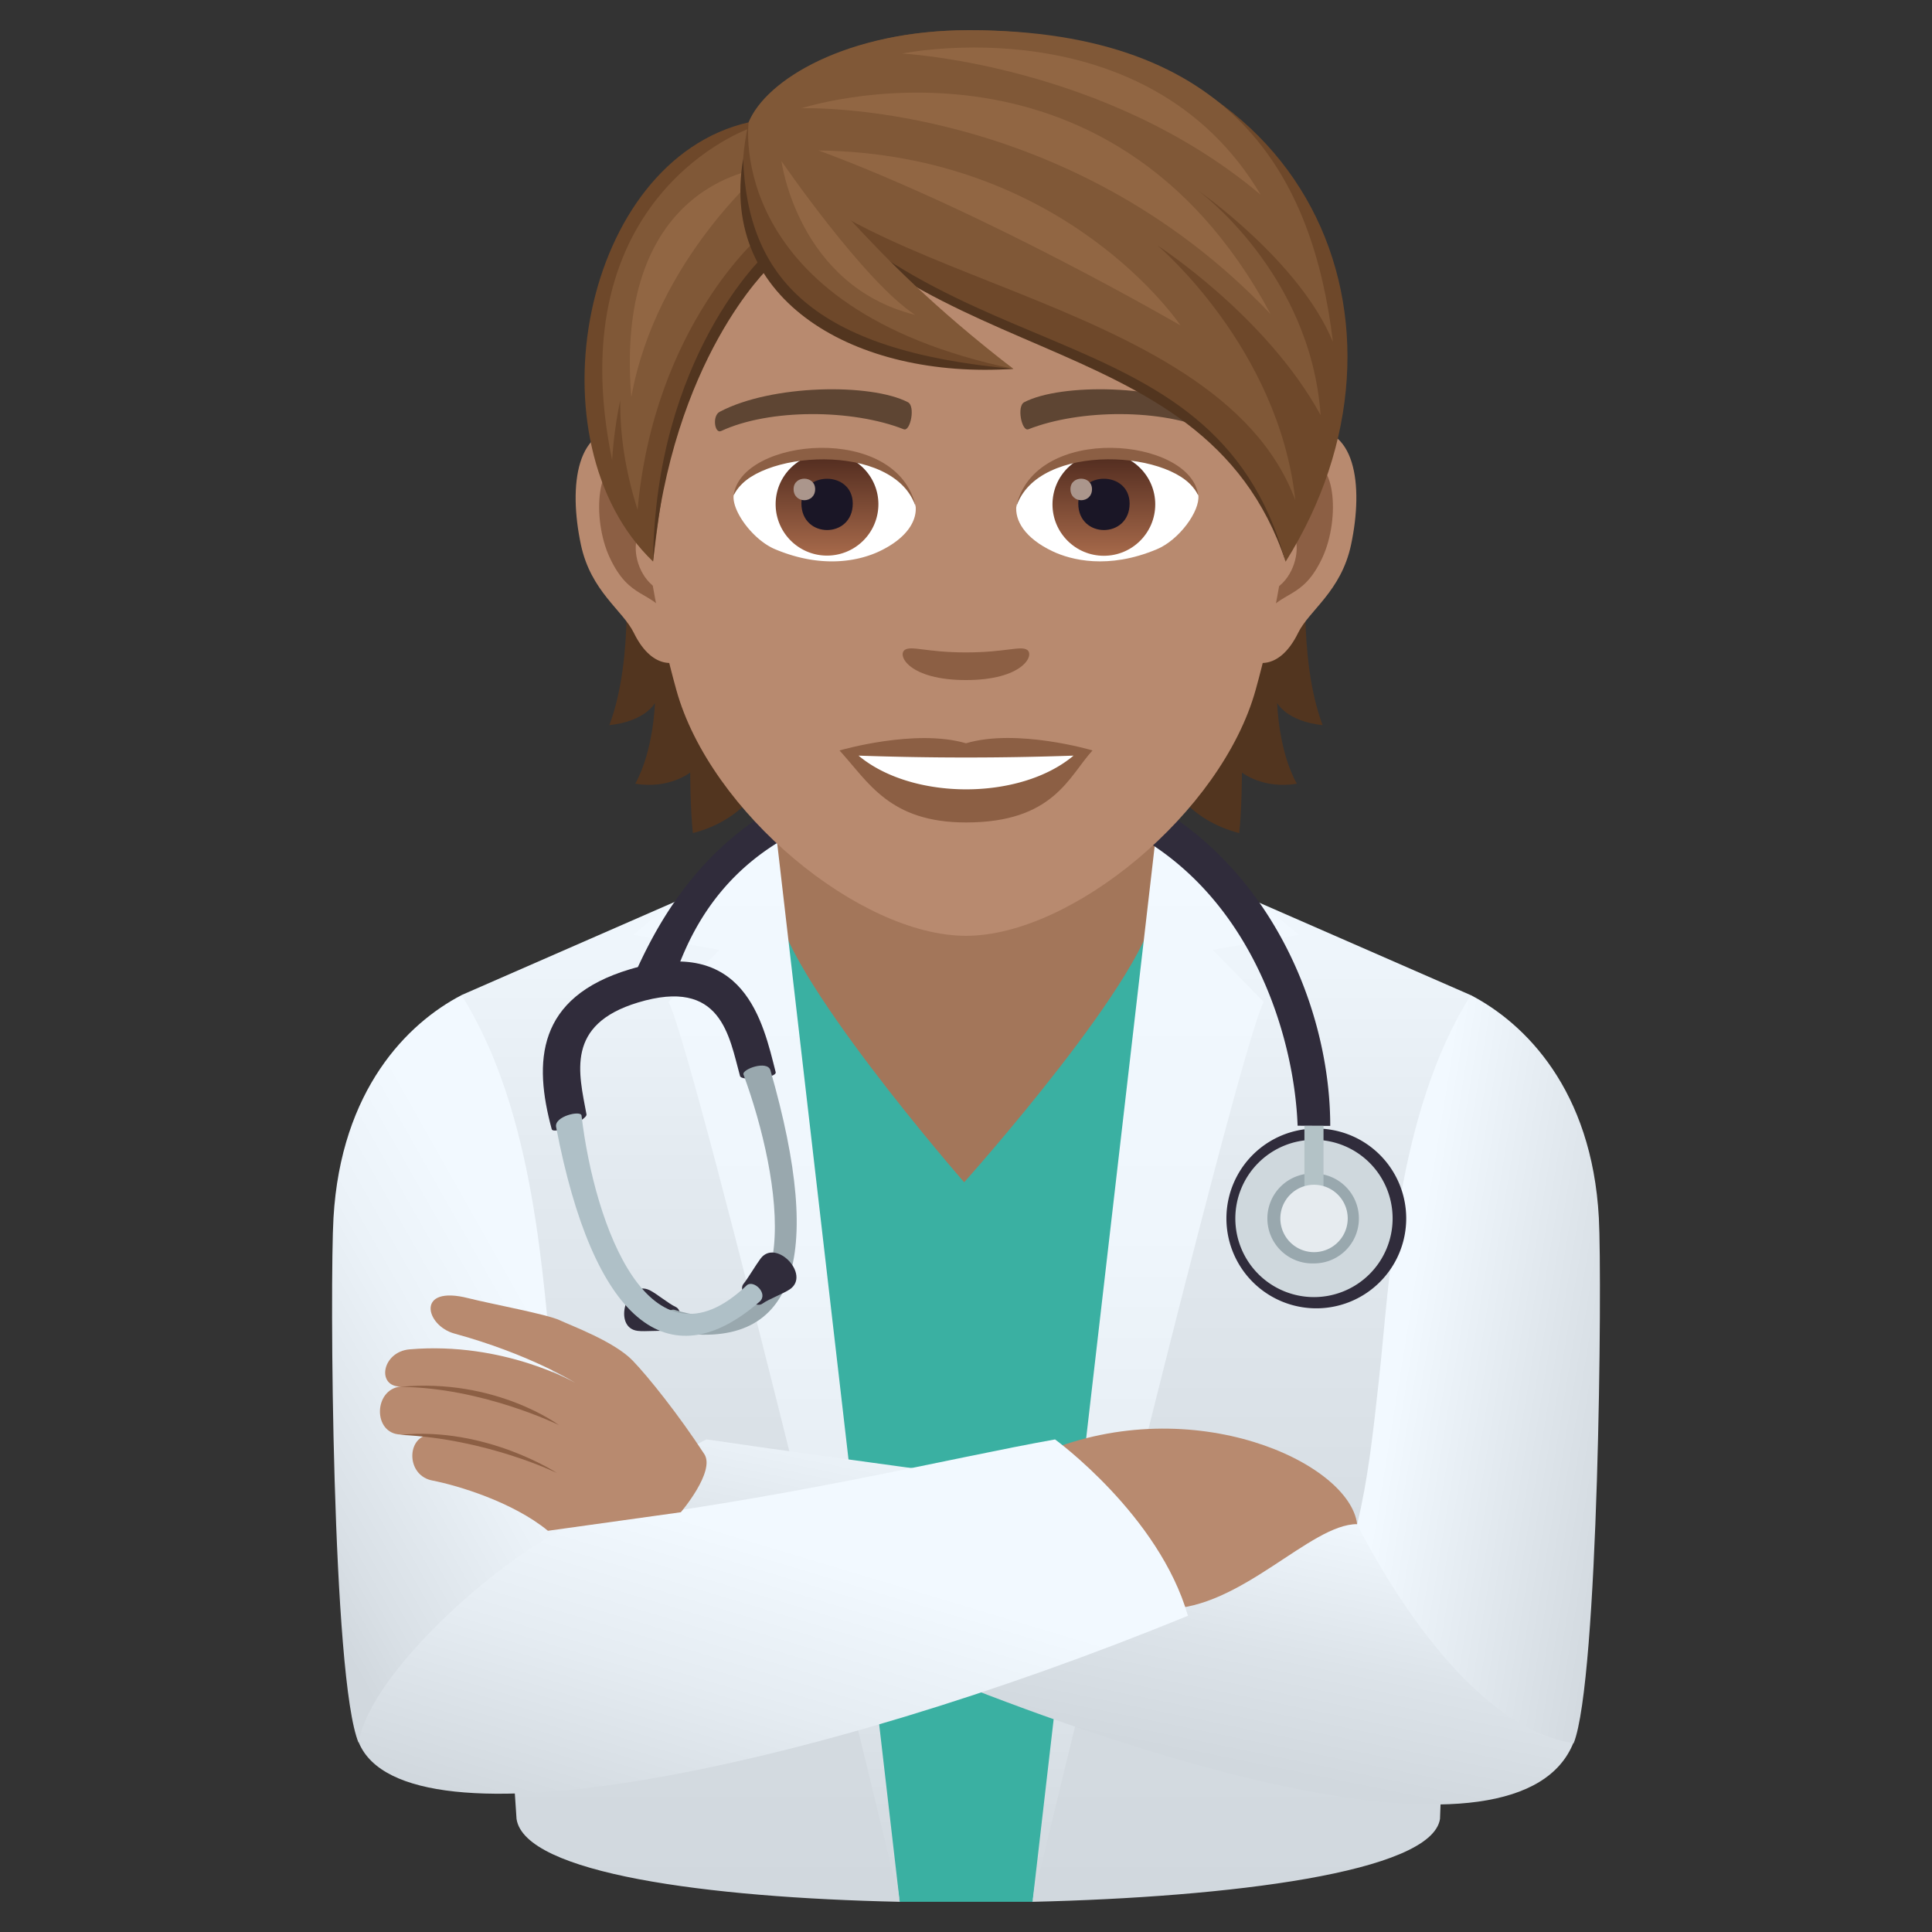 <svg xmlns="http://www.w3.org/2000/svg" xml:space="preserve" style="enable-background:new 0 0 64 64" viewBox="0 0 64 64"><rect x="0" y="0" width="64" height="64" fill="#333333" stroke="none"/><linearGradient id="a" x1="32.005" x2="32.005" y1="63" y2="28.885" gradientUnits="userSpaceOnUse"><stop offset="0" style="stop-color:#d1d8de"/><stop offset=".34" style="stop-color:#d6dde3"/><stop offset=".716" style="stop-color:#e3eaf0"/><stop offset="1" style="stop-color:#f2f9ff"/></linearGradient><path d="M39.39 28.885H24.618l-9.333 4.08 1.826 27.29c.274 1.802 6.309 2.607 12.692 2.745 1.357-.925 3.04-.901 4.4 0 6.484-.152 13.225-.967 13.499-2.746l1.02-27.288-9.334-4.08z" style="fill:url(#a)"/><path d="m34.204 63 4.76-33.336h-13.92L29.804 63z" style="fill:#3ab0a2"/><path d="M25.741 29.9c0 2.161 6.198 9.264 6.198 9.264s6.33-7.072 6.33-9.264v-4.815H25.74V29.9z" style="fill:#a3765a"/><linearGradient id="b" x1="38.614" x2="38.614" y1="63" y2="27.885" gradientUnits="userSpaceOnUse"><stop offset="0" style="stop-color:#d1d8de"/><stop offset=".017" style="stop-color:#d2d9df"/><stop offset=".316" style="stop-color:#e4ebf1"/><stop offset=".633" style="stop-color:#eff6fc"/><stop offset="1" style="stop-color:#f2f9ff"/></linearGradient><path d="m41.86 33.188-1.687-1.724 2.851-.498s-2.6-2.287-4.757-3.08L34.204 63s6.71-27.91 7.656-29.812z" style="fill:url(#b)"/><linearGradient id="c" x1="25.394" x2="25.394" y1="63" y2="27.885" gradientUnits="userSpaceOnUse"><stop offset="0" style="stop-color:#d1d8de"/><stop offset=".017" style="stop-color:#d2d9df"/><stop offset=".316" style="stop-color:#e4ebf1"/><stop offset=".633" style="stop-color:#eff6fc"/><stop offset="1" style="stop-color:#f2f9ff"/></linearGradient><path d="M29.804 63 25.74 27.885c-2.158.793-4.756 3.08-4.756 3.08l2.851.5-1.688 1.723C23.095 35.09 29.804 63 29.804 63z" style="fill:url(#c)"/><linearGradient id="d" x1="36.293" x2="38.23" y1="57.507" y2="47.994" gradientUnits="userSpaceOnUse"><stop offset="0" style="stop-color:#d1d8de"/><stop offset=".396" style="stop-color:#dce3e9"/><stop offset=".935" style="stop-color:#f2f9ff"/></linearGradient><path d="M52.12 57.735c-1.753 4.359-13.976 1.379-28.525-5.51-3.277-3.314-.189-4.542-.189-4.542s10.144 1.49 21.55 2.806c0 0 5.613 3.626 7.163 7.246z" style="fill:url(#d)"/><linearGradient id="e" x1="54.519" x2="46.395" y1="46.019" y2="44.702" gradientUnits="userSpaceOnUse"><stop offset="0" style="stop-color:#d1d8de"/><stop offset="1" style="stop-color:#f2f9ff"/></linearGradient><path d="M48.723 32.966c-2.477 3.92-2.695 9.574-3.04 12.704-.207 1.88-.363 3.314-.726 4.83 1.327 2.577 4.025 6.772 7.173 7.245.826-2.07.947-15.302.834-17.404-.229-4.248-2.453-6.445-4.24-7.375z" style="fill:url(#e)"/><path d="M38.614 53.296c2.5 0 4.789-2.812 6.343-2.807-.256-2.044-5.425-4.42-10.356-2.39l4.013 5.197z" style="fill:#b88a6f"/><linearGradient id="f" x1="23.561" x2="26.703" y1="61.877" y2="51.415" gradientUnits="userSpaceOnUse"><stop offset="0" style="stop-color:#d1d8de"/><stop offset=".522" style="stop-color:#e5ecf2"/><stop offset="1" style="stop-color:#f2f9ff"/></linearGradient><path d="M11.89 57.735c1.546 3.67 14.907.927 27.462-4.21-.956-3.333-4.402-5.842-4.402-5.842-3.45.611-9.16 2.028-15.897 2.806-2.974-.236-8.049 5.155-7.162 7.246z" style="fill:url(#f)"/><linearGradient id="g" x1="7.937" x2="17.587" y1="48.533" y2="43.09" gradientUnits="userSpaceOnUse"><stop offset="0" style="stop-color:#d1d8de"/><stop offset=".165" style="stop-color:#d9e0e6"/><stop offset=".654" style="stop-color:#ebf2f8"/><stop offset="1" style="stop-color:#f2f9ff"/></linearGradient><path d="M18.327 45.67c-.343-3.13-.564-8.784-3.04-12.704-1.788.93-3.993 3.128-4.24 7.375-.123 2.099-.052 15.303.834 17.394.368-2.394 5.005-6.399 7.162-7.246-.353-1.505-.509-2.93-.716-4.819z" style="fill:url(#g)"/><path d="M20.961 45.074c-.612-.637-2.043-1.16-2.416-1.338-.415-.198-2.24-.533-3.028-.731-1.763-.45-1.42.909-.467 1.17 2.52.69 4.003 1.631 4.003 1.631s-2.364-1.37-5.475-1.108c-.923.073-1.12 1.234-.311 1.234-.892.094-.923 1.557 0 1.589.332.01.601.02.85.03-.643.158-.643 1.339.218 1.496.809.157 2.644.7 3.816 1.662l4.402-.614s1.153-1.351.778-1.926c-.846-1.299-1.86-2.566-2.37-3.095z" style="fill:#b88a6f"/><path d="M13.257 45.942c2.727.021 5.257 1.265 5.257 1.265s-2.095-1.568-5.257-1.265zm0 1.589c2.862.126 5.195 1.265 5.195 1.265s-2.354-1.547-5.196-1.265z" style="fill:#8c5f44"/><path d="M32.29 25.156c-7.533 0-10.126 4.513-11.324 7.247h1.366c.765-2.242 2.724-6.042 9.958-6.042 8.215 0 10.557 7.124 10.695 10.93l1.081.005c0-5.171-3.561-12.14-11.776-12.14zm11.238 12.229a2.978 2.978 0 1 1-.001 5.954 2.978 2.978 0 0 1 .001-5.954" style="fill:#302c3b"/><path d="M43.528 37.758a2.602 2.602 0 0 1 2.604 2.607 2.605 2.605 0 1 1-2.604-2.607" style="fill:#cfd8dd"/><path d="M43.528 38.875c.823 0 1.487.666 1.487 1.49 0 .823-.664 1.487-1.487 1.487a1.49 1.49 0 1 1 0-2.978" style="fill:#99a8ae"/><path d="M43.211 37.296h.632v2.077h-.632z" style="fill:#b3c2c6"/><path d="M43.528 39.247a1.116 1.116 0 1 1 .002 2.232 1.116 1.116 0 0 1-.002-2.232" style="fill:#e6ebef"/><path d="M20.866 32.109c-3.101.931-3.193 3.07-2.59 5.294.055.205 1.186-.303 1.152-.488-.252-1.364-.706-2.975 1.704-3.705 2.771-.84 3.019 1.117 3.383 2.436.05.18 1.233.076 1.18-.13-.419-1.652-1.029-4.548-4.829-3.407zm1.514 11.183c-.233-.107-.631-.441-.86-.553-.76-.371-1.242 1.239-.401 1.347.253.033.767-.027 1.02.012.341.052.555-.662.24-.806z" style="fill:#302c3b"/><path d="M25.522 35.456c-.1-.348-.956-.034-.893.138 1.26 3.43 2.188 9.152-2.276 7.798-.3-.091-.563.633-.165.707 4.195.776 5.135-2.378 3.334-8.642z" style="fill:#99a8ae"/><path d="M24.629 42.53c.159-.2.414-.636.568-.84.51-.675 1.668.544.967 1.02-.211.144-.697.323-.904.472-.282.2-.846-.38-.631-.652z" style="fill:#302c3b"/><path d="M18.422 37.334c-.069-.356.82-.562.842-.38.428 3.629 2.254 8.684 5.466 5.63.227-.215.738.27.432.536-3.041 2.647-5.514.616-6.74-5.786z" style="fill:#afc0c7"/><path d="M20.692 18.405s.347 3.357-.507 5.617c1.2-.129 1.51-.734 1.51-.734s-.04 1.572-.651 2.674c1.127.186 1.82-.372 1.82-.372s0 1.19.088 2.007c3.285-.849 3.089-4.671 3.089-4.671l-5.349-4.52zm23.122 5.617c-.854-2.265-.507-5.617-.507-5.617l-5.343 4.52s-.197 3.823 3.088 4.672c.088-.818.088-2.007.088-2.007s.693.558 1.82.372c-.615-1.097-.651-2.674-.651-2.674s.305.605 1.505.734z" style="fill:#52351f"/><path d="M43.188 14.22c-1.733.213-2.985 6.011-1.893 7.542.15.212 1.045.553 1.707-.797.367-.75 1.422-1.37 1.753-2.917.42-1.976.16-4.034-1.567-3.827zm-22.377 0c1.733.213 2.985 6.011 1.893 7.542-.15.212-1.045.553-1.707-.797-.367-.75-1.422-1.37-1.753-2.917-.42-1.976-.155-4.034 1.567-3.827z" style="fill:#b88a6f"/><path d="M43.142 15.333c-.45.145-.947.833-1.21 1.976 1.577-.342 1.184 2.291-.187 2.343.01.264.03.538.062.822.662-.962 1.335-.574 2.002-2.007.595-1.288.455-3.486-.667-3.134zm-21.074 1.97c-.269-1.143-.76-1.83-1.21-1.97-1.118-.352-1.262 1.846-.662 3.134.667 1.428 1.34 1.045 2.001 2.007.031-.29.052-.559.062-.827-1.36-.063-1.748-2.66-.191-2.344z" style="fill:#8c5f44"/><path d="M32 3.069c-7.506 0-11.122 6.114-10.672 13.97.093 1.578.533 3.86 1.076 5.814C23.527 26.913 28.493 31 32 31c3.506 0 8.467-4.086 9.595-8.147.543-1.955.983-4.23 1.076-5.813C43.12 9.183 39.505 3.069 32 3.069z" style="fill:#b88a6f"/><path d="M40.157 13.641c-1.717-.91-5.002-.951-6.223-.32-.264.124-.088.982.13.9 1.706-.673 4.458-.688 6.052.057.212.103.3-.507.04-.637zm-16.315 0c1.718-.91 5.002-.951 6.228-.32.264.124.088.982-.13.9-1.706-.673-4.453-.688-6.051.057-.217.103-.305-.507-.047-.637z" style="fill:#5e4533"/><path d="M34.027 21.53c-.212-.15-.719.082-2.028.082-1.308 0-1.81-.233-2.027-.083-.259.181.15.999 2.028.999 1.872 0 2.28-.818 2.027-.999zM32 24.622c-1.687-.496-4.19.238-4.19.238.952 1.04 1.65 2.385 4.19 2.385 2.907 0 3.403-1.526 4.19-2.385 0-.005-2.504-.74-4.19-.238z" style="fill:#8c5f44"/><path d="M28.44 25.031c1.77 1.484 5.344 1.495 7.123 0a102.15 102.15 0 0 1-7.122 0zm1.889-8.291c.062.496-.274 1.086-1.205 1.526-.595.279-1.826.61-3.45-.073-.725-.305-1.433-1.262-1.371-1.79.879-1.655 5.203-1.898 6.026.337z" style="fill:#fff"/><linearGradient id="h" x1="-1210.16" x2="-1210.16" y1="170.704" y2="170.187" gradientTransform="translate(7978.266 -1103.139) scale(6.57)" gradientUnits="userSpaceOnUse"><stop offset="0" style="stop-color:#a6694a"/><stop offset="1" style="stop-color:#4f2a1e"/></linearGradient><path d="M27.396 15.007c.936 0 1.702.76 1.702 1.696a1.702 1.702 0 0 1-3.404 0c0-.936.76-1.696 1.702-1.696z" style="fill:url(#h)"/><path d="M26.548 16.678c0 1.174 1.701 1.174 1.701 0-.005-1.092-1.701-1.092-1.701 0z" style="fill:#1a1626"/><path d="M26.289 16.202c0 .491.714.491.714 0-.005-.46-.714-.46-.714 0z" style="fill:#ab968c"/><path d="M30.34 16.807c-.689-2.22-5.396-1.888-6.037-.398.238-1.914 5.446-2.416 6.036.398z" style="fill:#8c5f44"/><path d="M33.67 16.74c-.062.496.274 1.086 1.206 1.526.594.279 1.826.61 3.45-.073.73-.305 1.433-1.262 1.37-1.79-.879-1.655-5.203-1.898-6.026.337z" style="fill:#fff"/><linearGradient id="i" x1="-1211.462" x2="-1211.462" y1="170.704" y2="170.187" gradientTransform="translate(7995.996 -1103.139) scale(6.57)" gradientUnits="userSpaceOnUse"><stop offset="0" style="stop-color:#a6694a"/><stop offset="1" style="stop-color:#4f2a1e"/></linearGradient><circle cx="36.567" cy="16.709" r="1.702" style="fill:url(#i)"/><path d="M35.719 16.678c0 1.174 1.701 1.174 1.701 0-.005-1.092-1.701-1.092-1.701 0z" style="fill:#1a1626"/><path d="M35.46 16.202c0 .491.714.491.714 0-.005-.46-.714-.46-.714 0z" style="fill:#ab968c"/><path d="M33.66 16.807c.688-2.214 5.39-1.898 6.031-.398-.232-1.914-5.441-2.416-6.031.398z" style="fill:#8c5f44"/><path d="M24.928 4.243c3.932 3.75 15.632 6.098 17.66 14.359-2.767-8.292-12.942-5.964-17.66-14.359z" style="fill:#52351f"/><path d="M32.113 1c-4.567 0-6.848 2.069-7.314 3.052 5.695 8.695 15.348 5.751 17.789 14.555C47.497 10.79 43.421 1 32.113 1z" style="fill:#6e482a"/><path d="M32.113 1c-4.067 0-6.748 1.652-7.314 3.052 1.97 5.306 15.49 5.467 18.11 12.518-.552-5.06-4.561-8.435-4.561-8.435s3.606 2.33 5.399 5.616c-.334-4.72-4.056-7.437-4.056-7.437s3.356 2.329 4.464 5.013C43.5 5.885 40.886 1 32.113 1z" style="fill:#805837"/><path d="M41.764 6.454C37.99.098 29.888 1.774 29.888 1.774s6.743.35 11.876 4.68z" style="fill:#916643"/><path d="M42.093 10.41C36.676.27 26.548 3.587 26.548 3.587s8.761-.337 15.545 6.821z" style="fill:#916643"/><path d="M27.12 4.985c5.581 2.069 11.987 5.797 11.987 5.797S35.32 5.092 27.12 4.985z" style="fill:#916643"/><path d="M24.8 4.052c-5.52 1.262-7.3 10.577-3.167 14.55.513-4.236 1.01-6.957 3.823-9.823 0 0 .166-2.519-.657-4.727z" style="fill:#6e482a"/><path d="M25.327 8.453s-3.626 3.363-3.694 10.149c.621-6.724 3.86-9.76 3.86-9.76l-.166-.389z" style="fill:#52351f"/><path d="M24.856 4.243s-6.404 2.188-4.578 11.002c.042-.71.14-1.368.269-1.987-.012 1.1.152 2.307.574 3.627.554-6.125 4.108-9.114 4.108-9.114l-.373-3.528z" style="fill:#805837"/><path d="M20.913 13.156c.818-4.577 4.452-7.596 4.452-7.596s-5.052.334-4.452 7.596z" style="fill:#916643"/><path d="M24.8 4.052c-1.506 6.827 5.71 8.167 8.767 8.167-5.494-3.807-8.768-8.167-8.768-8.167z" style="fill:#6e482a"/><path d="M24.618 5.267c.145 3.91 2.276 6.352 8.949 6.952-5.22.352-9.75-2.255-8.949-6.952z" style="fill:#52351f"/><path d="M24.8 4.052s-.836 6.148 8.767 8.167c-5.293-4.084-6.25-6.442-8.768-8.167z" style="fill:#805837"/><path d="M30.314 10.43c-1.694-1.105-4.427-5.094-4.427-5.094s.535 4.121 4.427 5.095z" style="fill:#916643"/></svg>
